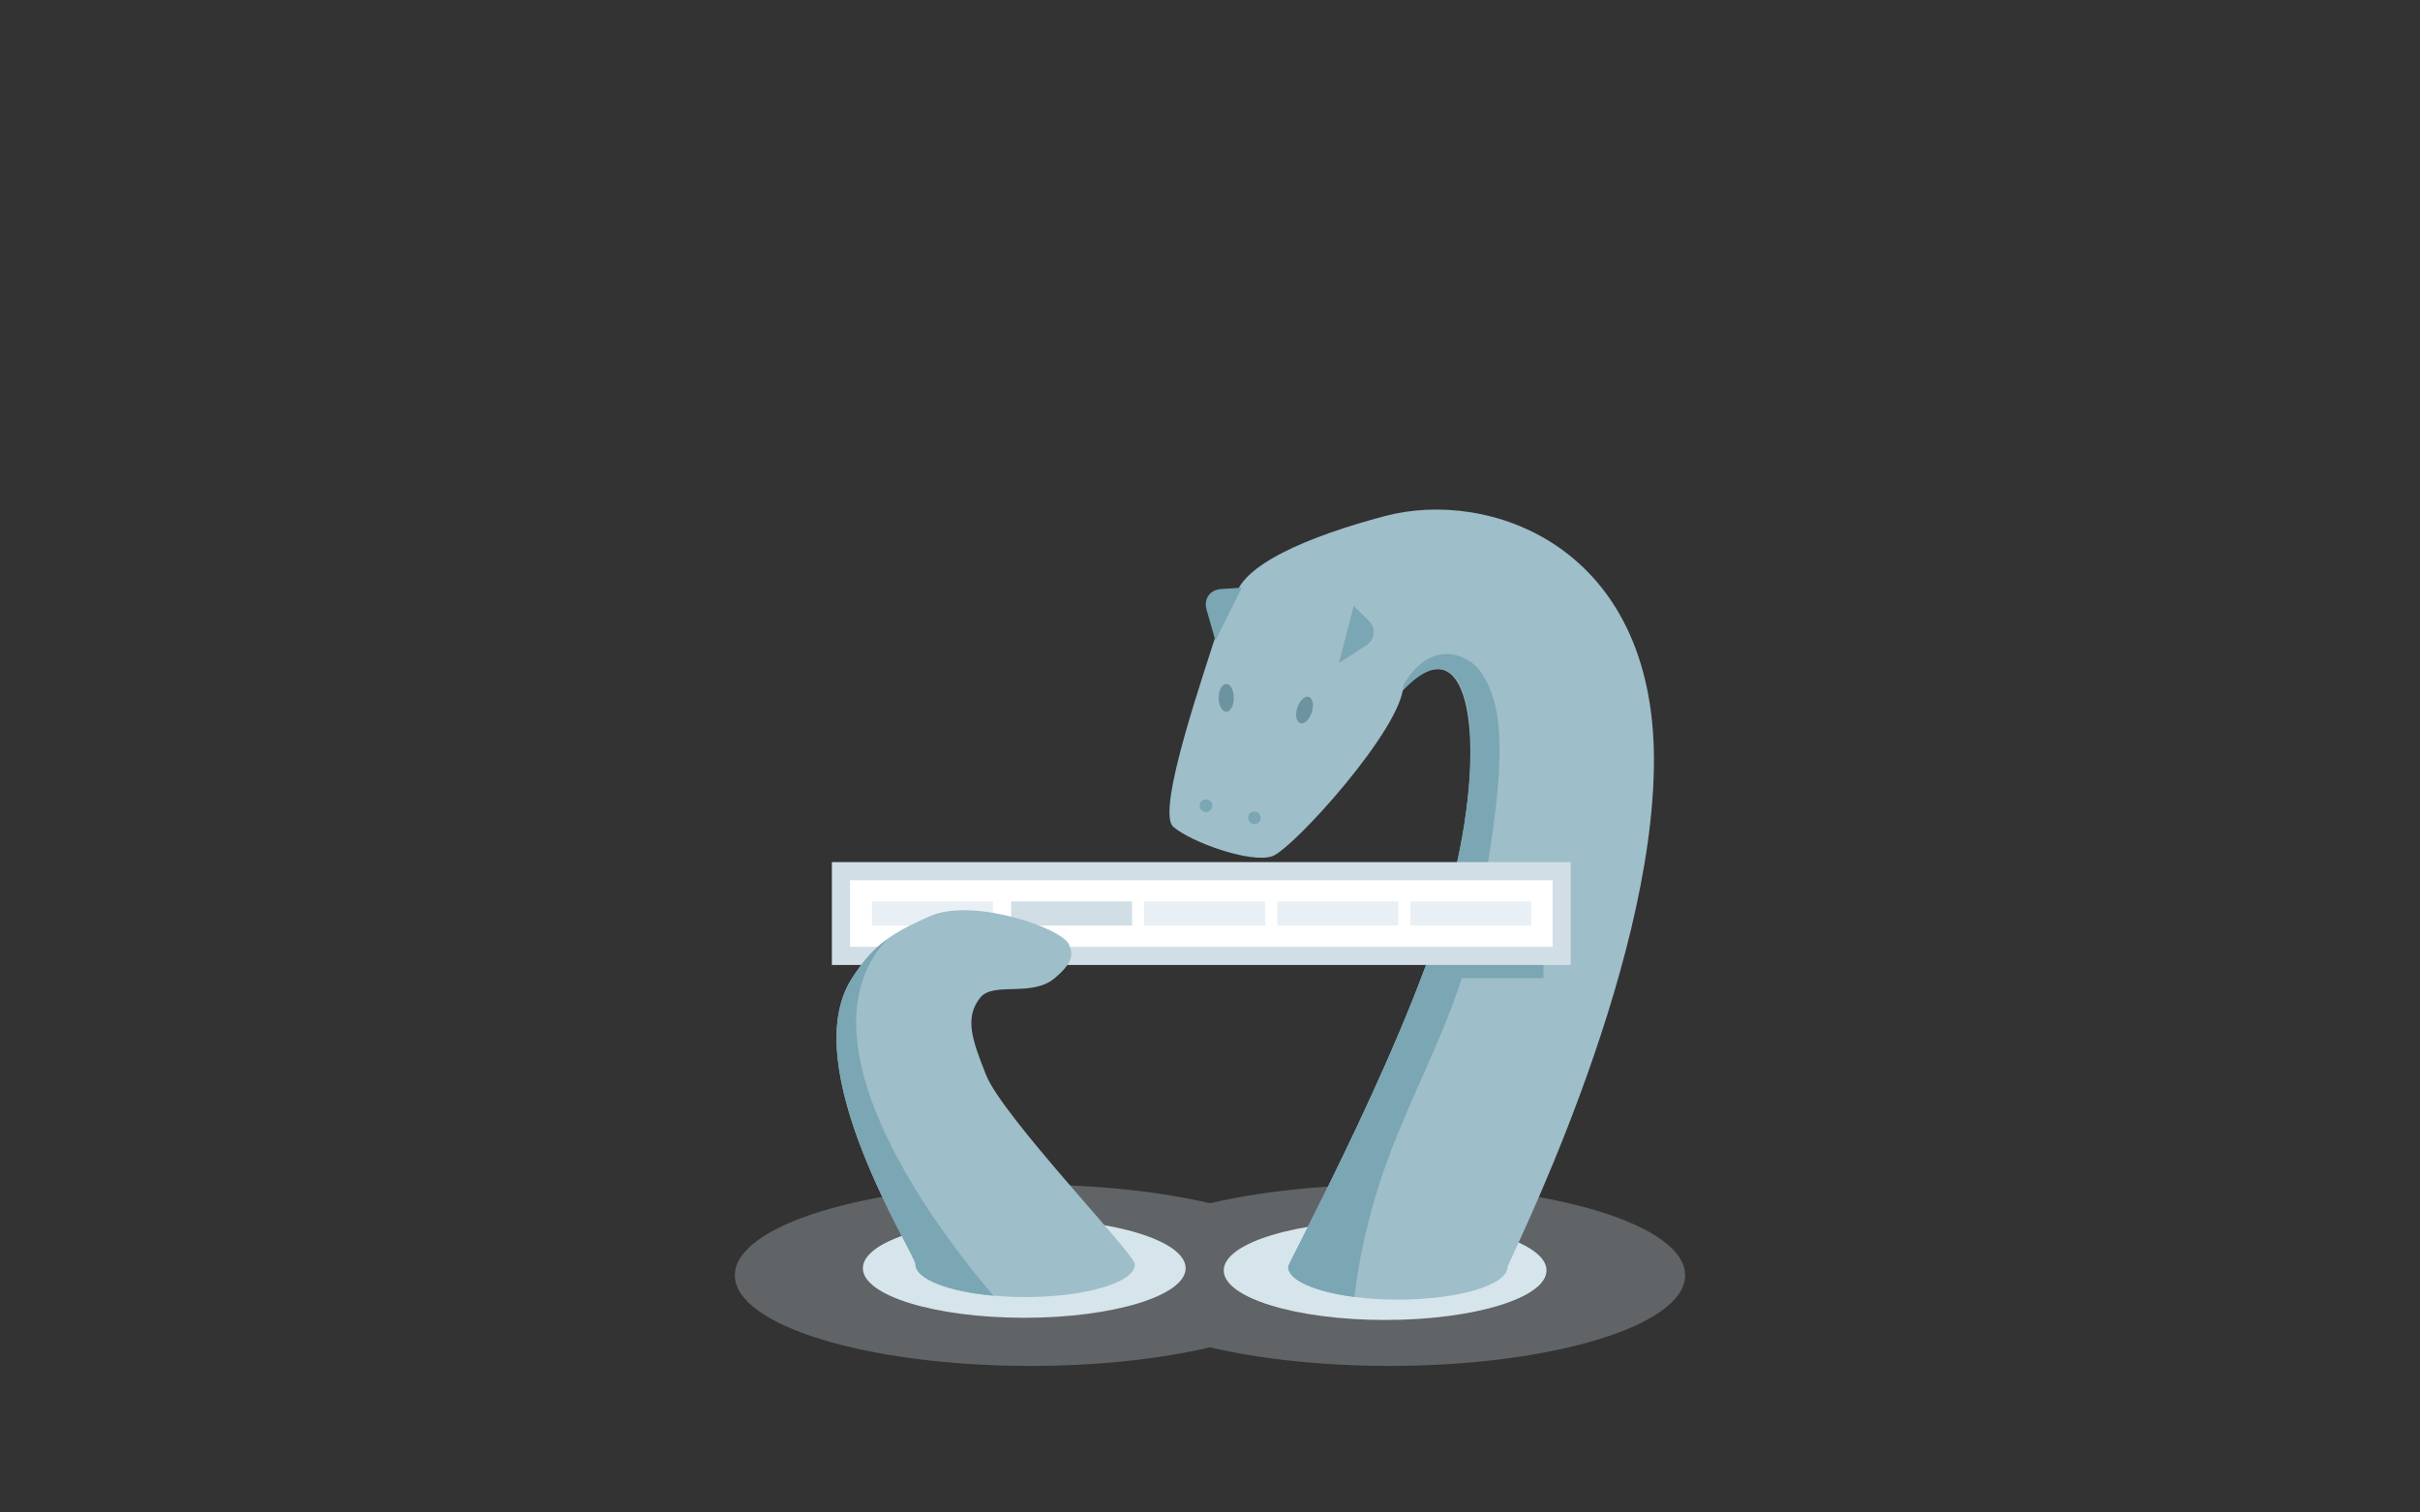 <svg xmlns="http://www.w3.org/2000/svg" xmlns:xlink="http://www.w3.org/1999/xlink" width="400" height="250" version="1.1" viewBox="0 0 400 250"><rect x="0" y="0" width="400" height="250" fill="#333333" stroke="none"/><title>drake-nomenus</title><desc>Created with Sketch.</desc><g id="Page-1" fill="none" fill-rule="evenodd" stroke="none" stroke-width="1"><g id="drake-nomenus"><g id="Group" transform="translate(121, 84)"><path id="Oval-32" fill="#D5E5EB" fill-opacity=".278" d="M79,138.7 C70.774,140.628 60.492,141.774 49.336,141.774 C22.345,141.774 0.464,135.068 0.464,126.795 C0.464,118.523 22.345,111.816 49.336,111.816 C60.492,111.816 70.774,112.962 79,114.89 C87.226,112.962 97.508,111.816 108.664,111.816 C135.655,111.816 157.536,118.523 157.536,126.795 C157.536,135.068 135.655,141.774 108.664,141.774 C97.508,141.774 87.226,140.628 79,138.7 Z"/><ellipse id="Oval-16" cx="99.975" cy="125.986" fill="#D5E5EB" rx="26.676" ry="8.191" transform="translate(103.961, 125.986) scale(-1, 1) translate(-103.961, -125.986)"/><g transform="translate(72, 0)"><path id="Oval-31" fill="#9EBEC9" d="M38.048,130.816 C48.063,130.816 56.183,128.391 56.183,125.4 C56.183,124.837 80.38,77.064 80.38,41.623 C80.38,6.181 53.188,-3.259 35.961,1.288 C23.344,4.618 11.496,9.552 11.109,15.264 C10.263,27.76 36.242,33.143 38.048,31.023 C49.448,17.636 53.104,36.645 47.343,60.751 C41.582,84.858 19.913,124.654 19.913,125.4 C19.913,128.391 28.032,130.816 38.048,130.816 Z"/><path id="Oval-34" fill="#7BA6B4" d="M30.858,130.374 C34.48,101.779 46.925,90.986 51.658,65.853 C56.392,40.72 55.421,32.349 51.658,26.919 C49.94,24.439 42.887,20.541 38.048,31.023 C49.762,17.607 53.104,36.645 47.343,60.751 C41.582,84.858 19.913,124.654 19.913,125.4 C19.913,127.629 24.419,129.543 30.858,130.374 Z"/><path id="Path-89" fill="#9EBEC9" d="M0.938,52.669 C3.965,55.271 13.854,58.763 17.31,57.517 C20.767,56.271 38.955,36.192 38.955,29.192 C38.955,22.192 41.008,15.9 32.094,13.4 C23.18,10.9 21.351,10.615 17.31,11.847 C13.269,13.08 10.115,13.83 8.322,19.846 C6.529,25.861 -2.089,50.066 0.938,52.669 Z"/><ellipse id="Oval-24" cx="9.684" cy="31.352" fill="#6C93A0" rx="1.251" ry="2.291"/><ellipse id="Oval-25" cx="22.55" cy="33.429" fill="#6C93A0" rx="1.251" ry="2.291" transform="translate(22.799, 33.638) rotate(18) translate(-22.799, -33.638)"/><path id="Oval-29" fill="#7BA6B4" d="M6.342,50.221 C6.917,50.221 7.384,49.755 7.384,49.18 C7.384,48.604 6.917,48.138 6.342,48.138 C5.766,48.138 5.299,48.604 5.299,49.18 C5.299,49.755 5.766,50.221 6.342,50.221 Z"/><path id="Oval-30" fill="#7BA6B4" d="M14.342,52.221 C14.917,52.221 15.384,51.755 15.384,51.18 C15.384,50.604 14.917,50.138 14.342,50.138 C13.766,50.138 13.299,50.604 13.299,51.18 C13.299,51.755 13.766,52.221 14.342,52.221 Z"/><path id="Path-8" fill="#7BA6B4" d="M28.299,25.606 L32.79,22.689 C34.316,21.698 34.502,19.851 33.215,18.572 L30.765,16.138 L28.299,25.606 Z"/><path id="Path-9" fill="#7BA6B4" d="M7.899,21.901 L6.423,16.754 C5.921,15.005 6.993,13.488 8.803,13.368 L12.25,13.138 L7.899,21.901 Z"/></g><path id="Rectangle-76" fill="#7BA6B4" d="M120.747,64.677 L134.123,64.677 L134.123,77.677 L114.974,77.677 L120.747,64.677 Z"/><g id="menu-item" transform="translate(17.123, 59.677)"><rect id="Rectangle-327" width="119.123" height="14" x=".877" y=".323" fill="#FFF" stroke="#D2DEE6" stroke-width="3"/><rect id="Rectangle-326" width="20" height="4" x="29" y="5.323" fill="#D2DEE6"/><rect id="Rectangle-326" width="20" height="4" x="51" y="5.323" fill="#E8F0F5"/><rect id="Rectangle-326" width="20" height="4" x="73" y="5.323" fill="#E8F0F5"/><rect id="Rectangle-326" width="20" height="4" x="95" y="5.323" fill="#E8F0F5"/><rect id="Rectangle-326" width="20" height="4" x="6" y="5.323" fill="#E8F0F5"/></g><ellipse id="Oval-17" cx="48.299" cy="125.625" fill="#D5E5EB" rx="26.676" ry="8.191"/><g id="Oval-23-+-Oval-26" transform="translate(17, 66)"><path id="Oval-23" fill="#9EBEC9" d="M18.239,64.394 C28.255,64.394 36.374,61.969 36.374,58.978 C36.374,57.234 56.329,26.396 46.876,11.722 C43.611,6.655 40.911,4.42 33.831,1.378 C26.751,-1.664 11.822,3.516 10.97,6.195 C10.654,7.189 9.617,8.586 13.408,11.722 C17.2,14.858 23.483,12.216 25.657,14.895 C28.37,18.237 26.921,22.071 24.714,27.648 C21.94,34.66 0.104,57.274 0.104,58.978 C0.104,61.969 8.224,64.394 18.239,64.394 Z" transform="translate(24.844, 32.816) scale(-1, 1) translate(-24.844, -32.816)"/><path id="Oval-26" fill="#7BA6B4" d="M0.27,64.163 C7.723,63.49 13.15,61.423 13.15,58.978 C13.15,57.234 33.105,26.396 23.652,11.722 C21.822,8.881 20.169,6.931 17.822,5.229 C32.519,21.025 12.203,50.186 0.27,64.163 Z" transform="translate(13.232, 34.696) scale(-1, 1) translate(-13.232, -34.696)"/></g></g></g></g></svg>